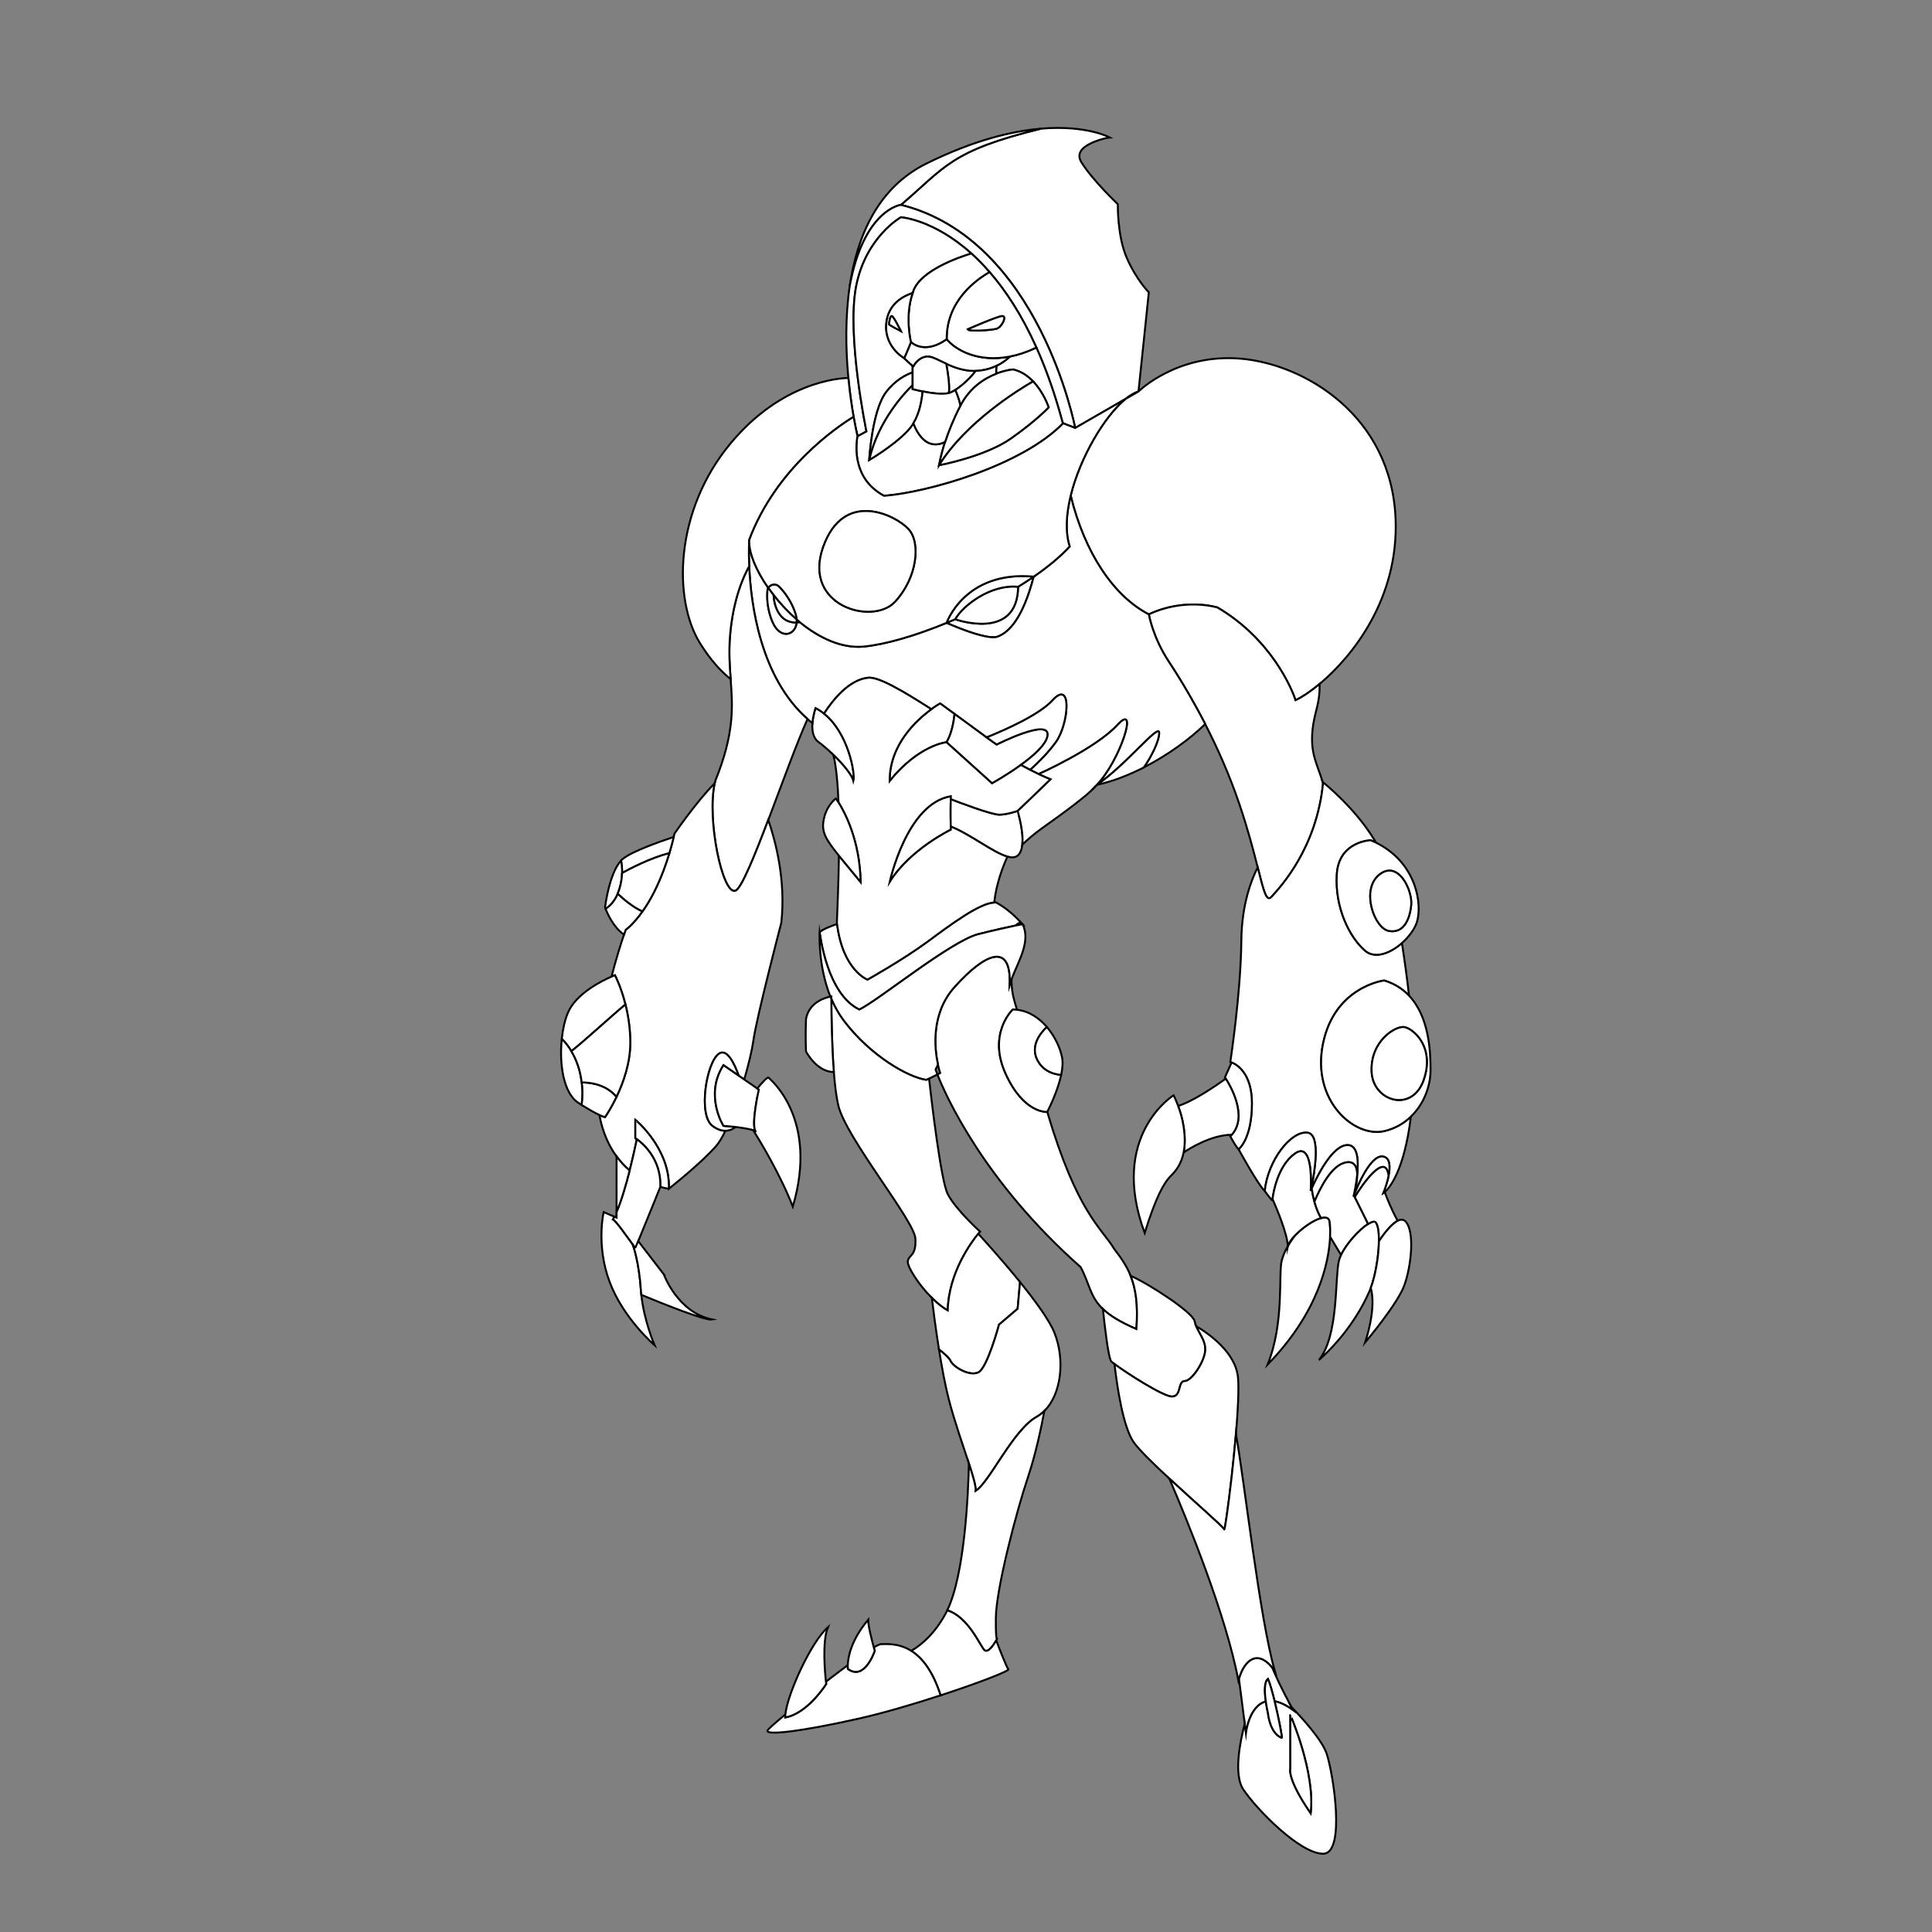 <?xml version="1.0" encoding="utf-8"?>
<!-- Generator: Adobe Illustrator 25.2.0, SVG Export Plug-In . SVG Version: 6.00 Build 0)  -->
<svg version="1.1" baseProfile="tiny" id="Layer_1" xmlns="http://www.w3.org/2000/svg" xmlns:xlink="http://www.w3.org/1999/xlink"
	 x="0px" y="0px" viewBox="0 0 1000 1000" overflow="visible" xml:space="preserve">
<rect x="0" y="0" width="1000" height="1000" fill="#808080" stroke="none"/>
<path fill="#FFFFFF" stroke="#000000" stroke-miterlimit="10" d="M594.63,151.31l-5.35,51.33c-2.11,0.58-4.43,1.95-6.86,3.95
	l-25.93,14.94c0,0-18.53-97.66-90.18-115.49c22.96-19.52,25.5-27.96,72.49-39.45c23.57-1.98,35.51,4.52,35.51,4.52
	S554,74.68,559.7,83.94c5.7,9.27,18.89,21.75,18.89,21.75s-0.36,16.39,4.63,27.8C588.21,144.9,594.63,151.31,594.63,151.31z"/>
<path fill="#FFFFFF" stroke="#000000" stroke-miterlimit="10" d="M538.8,66.59c-46.99,11.49-49.53,19.93-72.49,39.45
	c0,0-19.14,2.31-26.5,42.04c3.78-25.74,14.49-50.97,39.69-63.42C503.95,72.57,523.75,67.85,538.8,66.59z"/>
<path fill="#FFFFFF" stroke="#000000" stroke-miterlimit="10" d="M556.49,221.53c0,0-2.4-1.03-6.21-2.43
	c-0.06-0.02-0.13-0.05-0.2-0.07c-3.11-11.66-6.58-22.04-10.31-31.29c-1.09-2.71-2.2-5.33-3.34-7.85
	c-7.58-16.91-15.98-29.58-24.25-39.08c-3.18-3.65-6.33-6.82-9.41-9.61c0,0,0,0-0.01,0c-19.69-17.68-36.45-18.74-36.45-18.74
	s-18.17,10.18-23.16,35.73c-4.99,25.54,5.34,75.12,5.34,75.12l-4.63,2.5c0,0-0.02-0.07-0.05-0.22c-0.21-0.89-1.03-4.42-1.98-9.85
	c-0.87-4.9-1.84-11.33-2.58-18.75c-0.05-0.44-0.09-0.89-0.14-1.35c-0.05-0.61-0.11-1.22-0.16-1.84c-1.18-13.42-1.5-29.61,0.84-45.61
	c0-0.01,0-0.03,0.01-0.04c0-0.02,0.01-0.05,0.01-0.07c7.36-39.73,26.5-42.04,26.5-42.04C537.96,123.87,556.49,221.53,556.49,221.53z
	"/>
<path fill="#FFFFFF" stroke="#000000" stroke-miterlimit="10" d="M550.28,219.1c-21.3,21.95-70.04,35.8-92.7,37.54
	c-15.83-8.49-14.85-24.71-13.77-31.05c0.03,0.15,0.05,0.22,0.05,0.22l4.63-2.5c0,0-10.33-49.58-5.34-75.12
	c4.99-25.55,23.16-35.73,23.16-35.73s16.76,1.06,36.45,18.74c-6.95,2.14-25.8,8.77-29.85,19.04c-0.19,0.47-0.36,0.95-0.52,1.43
	c-4.78,1.56-11.78,5.29-13.38,13.9c-2.5,13.36,9,19.81,9,19.81s3.09,3.01,4.36,3.99v3.39c-3.32,1.16-8.94,3.94-13.72,10.23
	c-7.31,9.63-8.73,35.11-8.73,35.11s16.93-9.98,22.45-18.35c0.14-0.21,0.27-0.42,0.4-0.63c2.13,5.5,7.1,14.13,16.41,9.64
	c-2.4,7.38-3.08,12.02-3.08,12.02s23.88-4.46,37.24-13.9c13.37-9.45,19.43-16.04,19.43-16.04s-2.45-7.58-8.05-13.42
	c-2.67-2.78-6.05-5.17-10.22-6.16v-0.01c-0.03-0.01-0.06-0.01-0.09-0.02c0,0-3.79,0.26-8.79,2.2c-0.06-1.37,0.02-2.79,0.14-4.06
	c2.98-1.44,5.31-3.25,7-4.84c4.24-0.83,8.81-2.32,13.67-4.64c1.14,2.52,2.25,5.14,3.34,7.85c3.73,9.25,7.2,19.63,10.31,31.29
	C550.15,219.05,550.22,219.08,550.28,219.1z"/>
<path fill="#FFFFFF" stroke="#000000" stroke-miterlimit="10" d="M683.01,354.02c-5.04,4.22-9.47,7.06-12.46,8.42
	c-1.9-5.94-12.59-31.6-40.39-48c0,0-16.88-5.23-35.53,3.56c-18.21-9.37-33.27-31.9-40.46-61.46c4.86-19.93,17.54-41.11,28.25-49.95
	l6.86-3.95c0,0,19.96-19.84,52.99-16.99c33.03,2.85,77.94,29.46,80.08,82.93C724,309.83,700.05,339.77,683.01,354.02z"/>
<path fill="#FFFFFF" stroke="#000000" stroke-miterlimit="10" d="M412.37,320.65c-4.43-3.82-8.49-8.15-11.97-12.63
	c-0.96-1.23-1.88-2.47-2.75-3.71c0.59-1.04,1.68-1.69,2.84-1.78c0.94-0.07,1.91,0.23,2.69,0.99c3.13,3.04,6.69,8.12,8.6,14.07
	C412.13,318.67,412.32,319.7,412.37,320.65z"/>
<path fill="#FFFFFF" stroke="#000000" stroke-miterlimit="10" d="M535.06,298.45c-5.66,21.81-12.9,28.94-18.72,31.08
	c-5.83,2.14-26.42-7.13-26.42-7.13c1.49-0.61,2.99-1.24,4.48-1.89c0,0,32.23,11.57,32.55-16.79
	C529.76,301.99,532.47,300.23,535.06,298.45z"/>
<path fill="#FFFFFF" stroke="#000000" stroke-miterlimit="10" d="M526.95,303.71v0.01c-0.32,28.36-32.55,16.79-32.55,16.79
	C498.43,313.27,513.01,302.26,526.95,303.71z"/>
<path fill="#FFFFFF" stroke="#000000" stroke-miterlimit="10" d="M684.81,405.45c-3.33,33.74-22.1,53.7-26.61,58.69
	c-2.73,3.01-4.07-2.73-7.22-15.18v-0.01c-2.06-8.16-4.9-19.21-9.42-32.57c-5.22-15.45-11.59-29.61-17.75-41.62
	c-2.86-5.56-5.67-10.65-8.3-15.21c-4.11-7.12-7.79-12.91-10.54-17.07c-8.32-12.59-10.34-24.48-10.34-24.48
	c18.65-8.79,35.53-3.56,35.53-3.56c27.8,16.4,38.49,42.06,40.39,48c2.99-1.36,7.42-4.2,12.46-8.42c0.28,10.64-2.71,14.11-3.67,24.1
	c-1.15,12.02,2.42,17.3,5.24,26.54v0.01C684.66,404.93,684.73,405.19,684.81,405.45z"/>
<path fill="#FFFFFF" stroke="#000000" stroke-miterlimit="10" d="M730.27,577.96c-3.42,27.99-11.05,36.87-13.53,39.07
	c-0.18-0.48-0.27-0.75-0.27-0.75c0.62-1.66,1.64-4.63,2.24-7.67c0.91-4.56,0.89-9.26-2.77-9.97c-6.51-1.26-13.58,16.02-15.13,20.07
	l-0.04-0.08c0.56-1.95,1.79-6.67,1.71-10.65v-0.01c0.01-0.01,0.01-0.02,0-0.03c0.01-0.02,0.01-0.03,0-0.05
	c0.72-7.19,0.31-15.07-4.84-15.19c-8.16-0.21-16.5,17.47-18.69,22.46c-0.04-0.25-0.07-0.5-0.11-0.75v-0.01
	c1.38-6.68,5.05-27.32-2.11-28.12c-8.55-0.95-20.44,14.26-22.1,30.18c-3.56-3.33-13.54-21.62-13.54-21.62s6.89-5.23,6.89-23.77
	c0-15.77-8.09-20.19-10.5-21.14c-0.42-0.18-0.67-0.24-0.67-0.24s5.46-35.65,5.7-62.74c0.17-19.04,5.39-31.98,8.47-37.99
	c3.15,12.45,4.49,18.19,7.22,15.18c4.51-4.99,23.28-24.95,26.61-58.69c-0.08-0.26-0.15-0.52-0.23-0.78
	c8.57,7.2,19.89,18.22,27.66,31.49c-0.88-0.44-1.79-0.86-2.73-1.25c0,0-16.5,0.48-17.57,17.59c-1.07,17.11,6.41,32.43,14.61,39.56
	c5.14,4.47,13.08,1.33,19.08-3.94c1.38,8.88,2.66,18.03,3.68,27.23c-3.25-3.42-7.44-6.18-12.84-7.84c0,0-25.6,3.09-31.66,32.67
	c-6.06,29.59,16.27,48.83,31.66,45.27C721.97,584.18,726.6,581.5,730.27,577.96z"/>
<path fill="#FFFFFF" stroke="#000000" stroke-miterlimit="10" d="M647.98,571.07c0,18.54-6.89,23.77-6.89,23.77
	s-1.19-0.84-4.28-6.72c0.26-0.25,0.51-0.51,0.73-0.78h0.01c8.54-9.64-0.9-25.61-3.1-29.03c-0.27-0.43-0.43-0.66-0.43-0.66l3.46-7.72
	C639.89,550.88,647.98,555.3,647.98,571.07z"/>
<path fill="#FFFFFF" stroke="#000000" stroke-miterlimit="10" d="M637.55,587.34h-0.01c-10.76,0.1-21.99,7.22-24.9,9.19
	c0.69-3.5,0.83-7.87-0.01-13.4c-0.61-4.03-1.76-7.8-2.83-10.69c7.96-2.49,19.69-10.56,24.65-14.13
	C636.65,561.73,646.09,577.7,637.55,587.34z"/>
<path fill="#FFFFFF" stroke="#000000" stroke-miterlimit="10" d="M612.64,596.53c-1.23,6.22-4.21,9.7-6.6,12.09
	c-3.75,3.74-7.84,11.23-13.55,29.58c-18.71-50.43,14.97-71.29,14.97-71.29s1.11,2.17,2.34,5.53c1.07,2.89,2.22,6.66,2.83,10.69
	C613.47,588.66,613.33,593.03,612.64,596.53z"/>
<path fill="#FFFFFF" stroke="#000000" stroke-miterlimit="10" d="M678.84,614.4c-0.11-0.88-0.21-1.8-0.3-2.75
	c0-7.24-1-19.59-8.17-14.62c-8.94,6.21-11.32,20.32-11.7,23.58v0.01c-0.04,0.35-0.06,0.58-0.06,0.65c0,0.71-3.98-4.81-3.98-4.81
	c1.66-15.92,13.55-31.13,22.1-30.18C683.89,587.08,680.22,607.72,678.84,614.4z"/>
<path fill="#FFFFFF" stroke="#000000" stroke-miterlimit="10" d="M688.45,640.12c-0.59,13.33-6.01,39.13-32.33,66.16
	c8.73-21.56,5.52-46.87,7.3-53.82c0.69-2.68,1.91-5.27,3.16-7.45c0.01,0.05,0.01,0.1,0.01,0.14c0.02-0.09,0.04-0.19,0.08-0.29
	c1.75-3.03,3.52-5.23,3.87-5.65c0.02-0.02,0.03-0.03,0.05-0.05c3.75-3.83,9.32-7.67,13.19-8.71c2.38-0.65,4.12-0.24,4.42,1.87
	C688.42,633.89,688.61,636.56,688.45,640.12z"/>
<path fill="#FFFFFF" stroke="#000000" stroke-miterlimit="10" d="M683.78,630.45c-3.87,1.04-9.44,4.88-13.19,8.71
	c-0.02,0.02-0.03,0.03-0.05,0.05c-1.98,2.02-3.44,4.05-3.87,5.65c-0.03,0.05-0.06,0.1-0.09,0.15c-0.24-6.27-5.42-18.74-7.91-24.39
	v-0.01c0.38-3.26,2.76-17.37,11.7-23.58c7.17-4.97,8.17,7.38,8.17,14.62c0,2.79-0.15,4.81-0.15,4.81s0-0.01,0.01-0.02v-0.01
	c0.05-0.12,0.24-0.57,0.55-1.27c0.37,2.59,0.85,4.85,1.39,6.81C681.44,625.99,682.77,628.74,683.78,630.45z"/>
<path fill="#FFFFFF" stroke="#000000" stroke-miterlimit="10" d="M702.48,607.89c-0.08-3.85-1.4-6.98-5.73-6.22
	c-7.76,1.36-13.54,13.74-16.41,20.3c-0.54-1.96-1.02-4.22-1.39-6.81c2.19-4.99,10.53-22.67,18.69-22.46
	C702.79,592.82,703.2,600.7,702.48,607.89z"/>
<path fill="#FFFFFF" stroke="#000000" stroke-miterlimit="10" d="M708.14,633.51c-4.44,2.81-11.14,10.01-14.01,16.08l-5.68-9.47
	c0.16-3.56-0.03-6.23-0.25-7.8c-0.3-2.11-2.04-2.52-4.42-1.87c-1.01-1.71-2.34-4.46-3.44-8.48c2.87-6.56,8.65-18.94,16.41-20.3
	c4.33-0.76,5.65,2.37,5.73,6.22c0.01,0.02,0.01,0.03,0,0.05c0.01,0.01,0.01,0.02,0,0.03v0.01c-0.45,4.5-1.33,8.71-1.75,10.57v0.01
	c-0.09,0.39-0.16,0.67-0.19,0.83c-0.01,0.04-0.02,0.07-0.03,0.09c0.05-0.12,0.15-0.38,0.3-0.76l0.43,0.87L708.14,633.51z"/>
<path fill="#FFFFFF" stroke="#000000" stroke-miterlimit="10" d="M713.73,642.43c-0.11,7.54-1.73,17.56-4.22,24.21v0.01
	c-0.21,0.56-0.42,1.09-0.64,1.6c-4.46,10.27-12.83,23.77-26.2,35.71c10.34-12.83,8.2-42.59,10.34-51.32
	c0.24-0.96,0.62-1.99,1.12-3.05c2.87-6.07,9.57-13.27,14.01-16.08c1.85-1.16,3.3-1.57,3.94-0.83
	C713.3,634.1,713.8,637.8,713.73,642.43z"/>
<path fill="#FFFFFF" stroke="#000000" stroke-miterlimit="10" d="M718.71,608.61c-1.49-13-13.95,5.07-17.47,10.98l-0.43-0.87v-0.01
	c1.55-4.05,8.62-21.33,15.13-20.07C719.6,599.35,719.62,604.05,718.71,608.61z"/>
<path fill="#FFFFFF" stroke="#000000" stroke-miterlimit="10" d="M723.44,631.88c-3.39,1.73-7.32,7.03-9.71,10.55
	c0.07-4.63-0.43-8.33-1.65-9.75c-0.64-0.74-2.09-0.33-3.94,0.83l-6.9-13.92c3.52-5.91,15.98-23.98,17.47-10.98
	c-0.6,3.04-1.62,6.01-2.24,7.67c-0.3,0.81-0.5,1.31-0.52,1.36c0.05-0.03,0.33-0.2,0.79-0.61C717.55,619.25,720.12,626,723.44,631.88
	z"/>
<path fill="#FFFFFF" stroke="#000000" stroke-miterlimit="10" d="M726.87,665.29c-3.51,9.65-19.8,28.97-20.31,29.58
	c0.18-0.54,6.04-17.42,2.95-28.22v-0.01c2.49-6.65,4.11-16.67,4.22-24.21c2.39-3.52,6.32-8.82,9.71-10.55
	c1.57-0.79,3.02-0.83,4.14,0.43C732.39,637.67,730.43,655.49,726.87,665.29z"/>
<path fill="#FFFFFF" stroke="#000000" stroke-miterlimit="10" d="M729.31,515.35c-3.25-3.42-7.44-6.18-12.84-7.84
	c0,0-25.6,3.09-31.66,32.67c-6.06,29.59,16.27,48.83,31.66,45.27c5.5-1.27,10.13-3.95,13.8-7.49v-0.01
	c6.63-6.36,10.18-15.52,10.18-24.22C740.45,543.45,739.53,526.12,729.31,515.35z M731.27,567.05c-8.34,6.06-20.91-0.32-21.33-12.61
	c-0.54-15.68,12.41-23.53,16.93-22.81c1.08,0.17,2.55,0.85,4.09,2.01v0.01c4.92,3.7,10.51,12.39,5.89,25.42
	C735.54,562.76,733.57,565.38,731.27,567.05z"/>
<path fill="#FFFFFF" stroke="#000000" stroke-miterlimit="10" d="M736.85,559.07c-1.31,3.69-3.28,6.31-5.58,7.98
	c-8.34,6.06-20.91-0.32-21.33-12.61c-0.54-15.68,12.41-23.53,16.93-22.81c1.08,0.17,2.55,0.85,4.09,2.01v0.01
	C735.88,537.35,741.47,546.04,736.85,559.07z"/>
<path fill="#FFFFFF" stroke="#000000" stroke-miterlimit="10" d="M441.72,404.26c-0.77-3.21-5.46-8.78-10.36-13.54l-0.01-0.01
	c-2.71-2.65-5.49-5.04-7.69-6.65c-2.9-2.11-3.42-6.11-3.15-9.76c0.3-4.13,1.61-7.82,1.61-7.82c1.58,0.8,3.05,1.77,4.41,2.87
	C439.12,379.45,442.79,400.4,441.72,404.26z"/>
<path fill="#FFFFFF" stroke="#000000" stroke-miterlimit="10" d="M592.03,397.22c3.8-5.4,7.95-13.61,7.95-17.91
	c0-5.15-17.02,16.63-32.18,26.9h-0.01c-0.03,0.01-0.06,0.01-0.09,0.02c12.01-12.5,21.83-43.02,10.89-31.2
	c-11.17,12.36-40.98,25.64-40.98,25.64c-1.45-0.69-2.93-1.42-4.44-2.2c3.79-3.43,9.34-8.83,13.34-14.41
	c6.66-9.26,8.56-32.79-1.66-21.62c-6.74,7.37-23.53,14.95-34.16,19.25l-1.23-0.88l-15.38-11.26l-7.45-5.45c0,0-1.85,1.02-4.56,2.99
	c-14.93-9.56-27.34-16.88-32.75-16.29c-9.91,1.08-18.21,11.46-22.79,18.55c-1.36-1.1-2.83-2.07-4.41-2.87c0,0-1.31,3.69-1.61,7.82
	c-0.87-0.67-1.72-1.38-2.54-2.13c-24.33-21.45-29.34-59.03-30.19-79.1v-0.01c-0.35-8.25,0-13.55,0-13.55
	c-0.25,6.52,3.56,15.74,9.87,24.8c-0.24,0.43-0.4,0.93-0.44,1.49c-0.29,4.02-0.02,9.88,2.63,16.07c4,9.32,11.81,7.09,12.5,0.34
	c0.58,0,1.16-0.05,1.73-0.12c10.03,8.18,21.78,13.67,33.12,12.55c11.28-1.12,26.77-5.67,42.73-12.24c0,0,20.59,9.27,26.42,7.13
	c5.82-2.14,13.06-9.27,18.72-31.08c7.42-5.1,13.83-10.39,18.58-15.61c-2.34-7.48-1.8-16.75,0.53-26.3
	c7.19,29.56,22.25,52.09,40.46,61.46c0,0,2.02,11.89,10.34,24.48c2.75,4.16,6.43,9.95,10.54,17.07c2.63,4.56,5.44,9.65,8.3,15.21
	C615.85,382.55,604.39,390.9,592.03,397.22z"/>
<path fill="#FFFFFF" stroke="#000000" stroke-miterlimit="10" d="M599.98,379.31c0,4.3-4.15,12.51-7.95,17.91
	c-7.93,4.06-16.23,7.29-24.23,8.99C582.96,395.94,599.98,374.16,599.98,379.31z"/>
<path fill="#FFFFFF" stroke="#000000" stroke-miterlimit="10" d="M526.95,303.72v-0.01c-13.94-1.45-28.52,9.56-32.55,16.8
	c-1.49,0.65-2.99,1.28-4.48,1.89c0,0,9.45-27.23,45.14-23.95C532.47,300.23,529.76,301.99,526.95,303.72z"/>
<path fill="#FFFFFF" stroke="#000000" stroke-miterlimit="10" d="M412.34,322.21c-0.69,6.75-8.5,8.98-12.5-0.34
	c-2.65-6.19-2.92-12.05-2.63-16.07c0.04-0.56,0.2-1.06,0.44-1.49c0.87,1.24,1.79,2.48,2.75,3.71c0.26,3.78,1.3,8.25,4.35,11.35
	C406.93,321.59,409.68,322.27,412.34,322.21z"/>
<path fill="#FFFFFF" stroke="#000000" stroke-miterlimit="10" d="M412.34,322.21c-2.66,0.06-5.41-0.62-7.59-2.84
	c-3.05-3.1-4.09-7.57-4.35-11.35c3.48,4.48,7.54,8.81,11.97,12.63C412.4,321.19,412.39,321.71,412.34,322.21z"/>
<path fill="#FFFFFF" stroke="#000000" stroke-miterlimit="10" d="M494.08,369.55c-0.15,1.49-0.38,3.14-0.7,4.85
	c-0.66,3.37-1.72,6.94-3.46,9.78c0,0-14.22,1.31-29.43,20.08c-0.18-18.87,14.04-31.7,21.58-37.17c2.71-1.97,4.56-2.99,4.56-2.99
	L494.08,369.55z"/>
<path fill="#FFFFFF" stroke="#000000" stroke-miterlimit="10" d="M542.23,380.81c-0.67,4.53-7.17,10.3-13.82,15.12
	c-7.37,5.35-14.93,9.52-14.93,9.52l-23.56-21.27c1.74-2.84,2.8-6.41,3.46-9.78c0.32-1.71,0.55-3.36,0.7-4.85l15.38,11.26l1.23,0.88
	l5.17,3.68C515.86,385.37,543.66,371.23,542.23,380.81z"/>
<path fill="#FFFFFF" stroke="#000000" stroke-miterlimit="10" d="M492.11,427.79c0.03,1.05,0.05,1.66,0.05,1.66
	s-21.22,10.22-31.67,27.09c0,0,8.69-40.64,31.67-44.44c-0.02,0.51-0.03,1.02-0.04,1.53C491.96,419.54,492.05,425.11,492.11,427.79z"
	/>
<path fill="#FFFFFF" stroke="#000000" stroke-miterlimit="10" d="M529.15,437.18c-0.27,2.42-1,4.49-2.46,5.7
	c-1.27,1.05-3.07,1.11-5.25,0.5c-7.31-1.99-18.91-11.39-29.33-15.59c-0.06-2.68-0.15-8.25,0.01-14.16
	c4.08,1.58,21.42,8.2,25.34,8.04c4.46-0.18,9.23-1.96,9.23-1.96S529.96,429.99,529.15,437.18z"/>
<path fill="#FFFFFF" stroke="#000000" stroke-miterlimit="10" d="M567.56,406.37c0.07-0.04,0.15-0.09,0.22-0.15
	c-4.12,5.17-20.57,16.88-28.22,22.31c-4.5,3.2-8.16,6.49-10.41,8.65c0.81-7.19-2.46-17.47-2.46-17.47s11.05-10.48,17-16.33
	c-1.96-0.8-3.99-1.71-6.08-2.71c0,0,29.81-13.28,40.98-25.64c10.94-11.82,1.12,18.7-10.89,31.2
	C567.65,406.28,567.6,406.33,567.56,406.37z"/>
<path fill="#FFFFFF" stroke="#000000" stroke-miterlimit="10" d="M546.51,384.06c-4,5.58-9.55,10.98-13.34,14.41
	c-1.56-0.8-3.15-1.65-4.76-2.54c6.65-4.82,13.15-10.59,13.82-15.12c1.43-9.58-26.37,4.56-26.37,4.56l-5.17-3.68
	c10.63-4.3,27.42-11.88,34.16-19.25C555.07,351.27,553.17,374.8,546.51,384.06z"/>
<path fill="#FFFFFF" stroke="#000000" stroke-miterlimit="10" d="M528.7,477.7c-0.71-0.39-1.75,0.13-3.05,1.37
	c-3.8,0.79-10.45,2.24-19.24,4.44c-14.25,3.56-52.75,35.11-61.66,39.03c-16.57-8.02-20.14-37.78-20.5-39.92
	c0.9-1.35,5.65-3.2,9.02-4.38c3.03,24.08,15.76,28.79,15.76,28.79s18.71-10.51,31.01-19.6c12.29-9.09,26.91-19.96,34.57-20.32
	c0.01-0.13,0.03-0.27,0.05-0.4C520.98,469.64,526.89,475.73,528.7,477.7z"/>
<path fill="#FFFFFF" stroke="#000000" stroke-miterlimit="10" d="M588.21,687.92c-8.59-3.69-13.86-7.03-17.34-10.37
	c-6.77-6.46-6.82-12.88-11.53-21.7c-50.17-44.44-69.85-88.84-74.14-99.72c0.85-0.44,1.43-0.74,1.43-0.74s-0.56-1.63-1.15-4.36
	c-1.77-8.2-3.79-26.35,8.52-40.08c7.99-8.92,15.2-14.62,20.39-15.62c5.44-1.03,8.67,3.12,8.24,14.2c0.26-0.87,0.57-1.75,0.91-2.65
	c0.11,5.83,0.59,8.38,2.83,15.78c-0.7-0.08-1.41-0.12-2.14-0.12c0,0-13.18,12.3-3.74,33.15c9.45,20.85,21.56,19.83,21.56,19.83
	c15.56,52.46,27.89,59.73,34.76,71.06c3.43,4.45,6.35,8.62,8.41,13.78C587.88,667,589.12,675.29,588.21,687.92z"/>
<path fill="#FFFFFF" stroke="#000000" stroke-miterlimit="10" d="M492.12,413.63c0.01-0.51,0.02-1.02,0.04-1.53
	c-22.98,3.8-31.67,44.44-31.67,44.44c10.45-16.87,31.67-27.09,31.67-27.09s-0.02-0.61-0.05-1.66c10.42,4.2,22.02,13.6,29.33,15.59
	c-1.94,4.24-5.68,13.43-6.78,23.33c-0.02,0.13-0.04,0.27-0.05,0.4c-7.66,0.36-22.28,11.23-34.57,20.32
	c-12.3,9.09-31.01,19.6-31.01,19.6s-12.73-4.71-15.76-28.79c-0.04-0.26-0.07-0.52-0.1-0.79c0.21-5.97,0.84-19.52,1.06-34.53
	c2.87,3.54,6.56,7.92,11.23,13.62c-0.42-21.51-8.23-36.09-11.45-41.21c-0.39-9.85-1.19-18.68-2.65-24.61
	c4.9,4.76,9.59,10.33,10.36,13.54c1.07-3.86-2.6-24.81-15.19-34.91c4.58-7.09,12.88-17.47,22.79-18.55
	c5.41-0.59,17.82,6.73,32.75,16.29c-7.54,5.47-21.76,18.3-21.58,37.17c15.21-18.77,29.43-20.08,29.43-20.08l23.56,21.27
	c0,0,7.56-4.17,14.93-9.52c1.61,0.89,3.2,1.74,4.76,2.54c1.51,0.78,2.99,1.51,4.44,2.2c2.09,1,4.12,1.91,6.08,2.71
	c-5.95,5.85-17,16.33-17,16.33s-4.77,1.78-9.23,1.96C513.54,421.83,496.2,415.21,492.12,413.63z"/>
<path fill="#FFFFFF" stroke="#000000" stroke-miterlimit="10" d="M445.46,456.54c-4.67-5.7-8.36-10.08-11.23-13.62
	c-6.85-8.5-8.9-12.21-8.02-17.87c1.25-8.02,6.42-11.76,6.42-11.76s0.53,0.69,1.38,2.04C437.23,420.45,445.04,435.03,445.46,456.54z"
	/>
<path fill="#FFFFFF" stroke="#000000" stroke-miterlimit="10" d="M523.54,506.88c-0.34,0.9-0.65,1.78-0.91,2.65
	c0.43-11.08-2.8-15.23-8.24-14.2c-5.19,1-12.4,6.7-20.39,15.62c-12.31,13.73-10.29,31.88-8.52,40.08c-0.79,1.65-1.23,2.58-1.23,2.58
	s0.3,0.88,0.95,2.52c-1.22,0.63-2.99,1.53-4.32,2.18c-0.56,0.27-1.05,0.5-1.38,0.64c-9.03-1.18-28.75-12.11-42.77-30.65
	c-2.66-3.52-4.77-7.35-6.43-11.25v-1.28c-0.05,0.01-0.22,0.03-0.49,0.08c-6.52-16.26-5.56-33.23-5.56-33.23
	c0.36,2.14,3.93,31.9,20.5,39.92c8.91-3.92,47.41-35.47,61.66-39.03c8.79-2.2,15.44-3.65,19.24-4.44c2.37-0.49,3.63-0.73,3.63-0.73
	C533.72,487.16,527.02,497.71,523.54,506.88z"/>
<path fill="#FFFFFF" stroke="#000000" stroke-miterlimit="10" d="M623.86,698.71c-0.18,5.79-6.95,16.13-10.65,16.13
	s-1.47,8.02-6.64,8.02c-4.54,0-23.77-12.37-29.72-16.83c-0.83-0.62-1.4-1.09-1.64-1.35c-1.57-1.71-3.59-19.85-4.34-27.13
	c3.48,3.34,8.75,6.68,17.34,10.37c0.91-12.63-0.33-20.92-2.99-27.56c8.79,3.76,32.14,18.77,33.11,23.47
	c0.19,0.89,0.48,1.75,0.83,2.59C620.86,690.41,624.01,693.92,623.86,698.71z"/>
<path fill="#FFFFFF" stroke="#000000" stroke-miterlimit="10" d="M639.72,742.27c-0.64,7.47-1.44,15.3-2.26,22.47
	c-1.76,15.44-3.56,27.79-3.8,26.91c-0.33-1.22-15.26-14.15-28.4-26.32c-8-7.41-15.32-14.54-18.29-18.59
	c-5.64-7.7-8.79-29.24-10.12-40.71c5.95,4.46,25.18,16.83,29.72,16.83c5.17,0,2.94-8.02,6.64-8.02s10.47-10.34,10.65-16.13
	c0.15-4.79-3-8.3-4.7-12.29c7.11,4.25,20.46,13.87,21.63,26.63C641.33,718.98,640.75,730.16,639.72,742.27z"/>
<path fill="#FFFFFF" stroke="#000000" stroke-miterlimit="10" d="M669.36,885.21c-3.75-2.74-6.93-4.16-9.63-4.63
	c-1.18-4.85-2.43-9.33-3.44-11.59c-2.05,1.65-1.74,7.26-1.1,11.72c-8.72,2.29-10.3,16.38-10.3,16.38l-0.62-4.84l-2.99-23.37
	c2.84-9.8,9.62-15.09,17.18-5.84c1.78,4.29,4.86,11.03,10,20.52v0.01C668.75,884.11,669.05,884.65,669.36,885.21z"/>
<path fill="#FFFFFF" stroke="#000000" stroke-miterlimit="10" d="M659.86,864.9c-0.47-0.68-0.93-1.3-1.4-1.86
	c-7.56-9.25-14.34-3.96-17.18,5.84c-0.1,0.33-0.19,0.67-0.28,1.01c-6.42-34.14-26.71-83.57-35.74-104.56
	c13.14,12.17,28.07,25.1,28.4,26.32c0.24,0.88,2.04-11.47,3.8-26.91c0.82-7.17,1.62-15,2.26-22.47
	C643.97,765.36,651.99,837.91,659.86,864.9z"/>
<path fill="#FFFFFF" stroke="#000000" stroke-miterlimit="10" d="M686.71,907.79c-2.43-7.29-12.81-18.63-18.25-24.22
	c0.29,0.54,0.59,1.08,0.9,1.64c-3.75-2.74-6.93-4.16-9.63-4.63c2.18,8.9,4.09,19.03,3.69,18.89c-6.23-2.32-7.13-12.83-7.13-12.83
	s-0.64-2.65-1.1-5.93c-8.72,2.29-10.3,16.38-10.3,16.38l-0.62-4.84c-2.22,8.42-5.95,26.03-0.81,33.83
	c6.89,10.46,29.47,33.41,41.35,33.41C696.69,959.49,690.04,917.77,686.71,907.79z M678.39,938.5
	c-12.29-17.82-10.51-22.99-10.51-22.99v-27.8C667.88,887.71,680.89,917.51,678.39,938.5z"/>
<path fill="#FFFFFF" stroke="#000000" stroke-miterlimit="10" d="M507.3,637.49c0,0-0.35,0.38-0.95,1.11
	c-3.46,4.22-15.34,20.08-15.8,39.7c-2.76-1.55-5.59-3.88-8.23-6.52c-7.08-7.06-12.83-16.37-12.44-18.96
	c0.53-3.57,4.45-2.5,3.92-11.77c-0.54-9.26-36-52.21-39.92-68.97c-1.02-4.37-1.76-10.52-2.29-17.22
	c-1.07-13.86-1.26-30.07-1.29-37.81c1.66,3.9,3.77,7.73,6.43,11.25c14.02,18.54,33.74,29.47,42.77,30.65
	c0.33-0.14,0.82-0.37,1.38-0.64c1.26,11.23,6.13,52.83,9.67,59.75C494.65,626.08,507.3,637.49,507.3,637.49z"/>
<path fill="#FFFFFF" stroke="#000000" stroke-miterlimit="10" d="M527.97,663.59l-1.24,13.82l-9.62,8.2c0,0-6.06,22.63-10.75,24.77
	c-4.7,2.14-12.96-2.85-14.38-5.97c-0.76-1.66-3.53-4.04-5.96-5.92c-1.81-11.3-3.13-21.88-3.7-26.71c2.64,2.64,5.47,4.97,8.23,6.52
	c0.46-19.62,12.34-35.48,15.8-39.7C509.77,642.33,519.12,652.65,527.97,663.59z"/>
<path fill="#FFFFFF" stroke="#000000" stroke-miterlimit="10" d="M540.56,730.29c-1.21,1.21-2.55,2.25-4.03,3.08
	c-12.3,6.95-24.41,34.04-31.54,38.32c0.22-2.24-1.28-7.42-3.48-14.16c0,0,0,0,0-0.01c-3.04-9.34-7.42-21.65-10.42-33.24
	c-1.9-7.36-3.64-16.8-5.07-25.79c2.43,1.88,5.2,4.26,5.96,5.92c1.42,3.12,9.68,8.11,14.38,5.97c4.69-2.14,10.75-24.77,10.75-24.77
	l9.62-8.2l1.24-13.82c7.83,9.66,15.25,19.82,17.83,26.3C551.29,703.69,549.46,721.49,540.56,730.29z"/>
<path fill="#FFFFFF" stroke="#000000" stroke-miterlimit="10" d="M486.83,877.52c-4.14-12.96-9.76-19.62-15.15-23.03
	c5.66-3.36,12.44-9.28,17.98-19.71c0.23-0.43,0.46-0.88,0.67-1.34c11.02,3.51,16.98,18.44,19.22,20.58c1.8,1.72,4.7-2.65,6.07-5.01
	c1.77,4.67,5.37,13.93,6.3,14.99C522.65,864.84,506.52,871.1,486.83,877.52z"/>
<path fill="#FFFFFF" stroke="#000000" stroke-miterlimit="10" d="M515.45,837.45c-0.08,9.01,0.29,10.81,0.58,10.85
	c-0.12,0.2-0.25,0.44-0.41,0.71c-1.37,2.36-4.27,6.73-6.07,5.01c-2.24-2.14-8.2-17.07-19.22-20.58
	c9.04-18.8,10.83-60.24,11.18-75.91c2.2,6.74,3.7,11.92,3.48,14.16c7.13-4.28,19.24-31.37,31.54-38.32
	c1.48-0.83,2.82-1.87,4.03-3.08c-1.5,8.09-4.43,22.25-8.48,34.27C526.02,782.56,515.57,822.66,515.45,837.45z"/>
<path fill="#FFFFFF" stroke="#000000" stroke-miterlimit="10" d="M486.83,877.52c-13.81,4.51-29.37,9.1-42.08,11.97
	c-30.83,6.95-49.19,8.91-47.41,6.06c0.45-0.71,4-3.86,9.16-8.18c-0.05,0.58-0.08,1.11-0.07,1.58c11.77-2.13,21.21-17.36,21.21-17.36
	s-0.05-0.41-0.13-1.13c3.87-3.01,7.72-5.94,11.3-8.57c-0.04,1.25,0.06,1.94,0.06,1.94c8.73,6.41,13.9-9.42,13.9-9.42
	s-0.19-0.67-0.49-1.74c1.85-1.08,3.19-1.68,3.88-1.68c2.89,0,9.04-0.59,15.52,3.5C477.07,857.9,482.69,864.56,486.83,877.52z"/>
<path fill="#FFFFFF" stroke="#000000" stroke-miterlimit="10" d="M452.77,854.41c0,0-5.17,15.83-13.9,9.42c0,0-0.1-0.69-0.06-1.94
	c0.11-3.78,1.47-12.71,10.57-23.55c-0.13,2.87,1.94,10.8,2.9,14.33C452.58,853.74,452.77,854.41,452.77,854.41z"/>
<path fill="#FFFFFF" stroke="#000000" stroke-miterlimit="10" d="M427.51,870.46c0.08,0.72,0.13,1.13,0.13,1.13
	s-9.44,15.23-21.21,17.36c-0.01-0.47,0.02-1,0.07-1.58c1.09-10.66,13.4-37.67,22.03-45.11
	C425.47,849.62,427.02,866.03,427.51,870.46z"/>
<path fill="#FFFFFF" stroke="#000000" stroke-miterlimit="10" d="M678.39,938.5c-12.29-17.82-10.51-22.99-10.51-22.99v-27.8
	C667.88,887.71,680.89,917.51,678.39,938.5z"/>
<path fill="#FFFFFF" stroke="#000000" stroke-miterlimit="10" d="M663.42,899.47c-6.23-2.32-7.13-12.83-7.13-12.83
	s-0.64-2.65-1.1-5.93c-0.64-4.46-0.95-10.07,1.1-11.72c1.01,2.26,2.26,6.74,3.44,11.59C661.91,889.48,663.82,899.61,663.42,899.47z"
	/>
<path fill="#FFFFFF" stroke="#000000" stroke-miterlimit="10" d="M549.26,556.36c-1.96,9.22-7.21,19.16-7.21,19.16
	s-12.11,1.02-21.56-19.83c-9.44-20.85,3.74-33.15,3.74-33.15c0.73,0,1.44,0.04,2.14,0.12c6.27,0.68,11.53,4.29,15.48,8.91
	c-3.32,3.13-9.59,10.64-3.89,18.77C540.83,554.44,545.1,556,549.26,556.36z"/>
<path fill="#FFFFFF" stroke="#000000" stroke-miterlimit="10" d="M549.26,556.36c-4.16-0.36-8.43-1.92-11.3-6.02
	c-5.7-8.13,0.57-15.64,3.89-18.77c4.19,4.88,6.92,10.88,7.87,15.74C550.23,549.92,549.95,553.09,549.26,556.36z"/>
<path fill="#FFFFFF" stroke="#000000" stroke-miterlimit="10" d="M431.59,554.86c-8.87,0.04-14.38-10.58-14.38-10.58
	s-0.44-6.77,0-17.02c1.72-8.79,10.41-10.99,12.6-11.41c0.16,0.4,0.33,0.8,0.49,1.2C430.33,524.79,430.52,541,431.59,554.86z"/>
<path fill="#FFFFFF" stroke="#000000" stroke-miterlimit="10" d="M417.97,372.17c-5.53,12.29-13.22,33.58-20.31,52.24
	c-7.29,19.18-13.96,35.59-17.01,36.64c-6.74,2.33-14.85-36.98-10.74-55.59c0.09-0.41,0.19-0.81,0.29-1.2
	c10.05-24.81,9.04-38.44,7.98-52.76c-0.48-6.66-0.98-13.48-0.38-21.65c1.48-19.99,7.42-32.3,9.98-36.78
	C388.63,313.14,393.64,350.72,417.97,372.17z"/>
<path fill="#FFFFFF" stroke="#000000" stroke-miterlimit="10" d="M404.41,477.57c0,0-12.83,49.07-14.49,61.19
	c-0.62,4.51-2.36,11.96-4.71,19.99l-2.87-1.98c-2.15-6.02-6.02-14.33-10.24-11.36c-6.42,4.51-10.88,31.67-3.3,37.34
	c2.56,1.91,4.82,2.54,6.69,2.52c-1.63,3.35-3.26,6.1-4.82,7.9c-7.84,9.03-24.47,22.1-24.47,22.1c0.71-20.91-17.35-35.64-17.35-35.64
	v9.5c0,0,0.29,0.18,0.79,0.53c-0.63,3.04-1.98,9.29-3.74,16.2c-2.34-1.98-4.65-4.39-6.77-7.3c-3.89-5.31-7.16-12.29-8.9-21.46
	c2.21,1.03,2.94,1.1,2.94,1.1s2.89-4.11,5.96-10.55c3.45-7.23,7.1-17.38,7.1-27.94c0-7.47-1.11-14.23-2.51-19.78
	c-2.33-9.29-5.45-15.15-5.45-15.15s-0.65,0.24-1.75,0.72c2.6-10.09,5.17-17.96,6.47-21.76c0.55-1.61,0.87-2.49,0.87-2.49
	s3.84-2.66,8.7-9.53c1.99-2.79,4.14-6.28,6.27-10.57c3.5-7.06,5.99-14.09,7.62-19.52c1.13-3.72,1.86-6.7,2.25-8.41
	c0.24-1.05,0.35-1.63,0.35-1.63s11.2-16.43,20.86-26.13c-4.11,18.61,4,57.92,10.74,55.59c3.05-1.05,9.72-17.46,17.01-36.64
	C401.42,435.3,406.82,455.65,404.41,477.57z"/>
<path fill="#FFFFFF" stroke="#000000" stroke-miterlimit="10" d="M346.2,615.27c0,0-1.72-0.17-4.42-0.93
	c0.49-14.57-9.26-22.62-12.14-24.68c-0.5-0.35-0.79-0.53-0.79-0.53v-9.5C328.85,579.63,346.91,594.36,346.2,615.27z"/>
<path fill="#FFFFFF" stroke="#000000" stroke-miterlimit="10" d="M332.56,471.72c-4.86,6.87-8.7,9.53-8.7,9.53s-0.32,0.88-0.87,2.49
	c-5.48-3.66-8.65-11.04-9.55-13.39c2.11-1.33,4.52-3.68,6.27-7.8C322.19,464.89,327.48,469.53,332.56,471.72z"/>
<path fill="#FFFFFF" stroke="#000000" stroke-miterlimit="10" d="M348.7,433.22c-0.39,1.71-1.12,4.69-2.25,8.41
	c-9.59,2.3-20.95,8.32-24.47,10.26c0.07-2.45-0.17-4.62-0.53-6.44c0.35-0.38,0.72-0.73,1.1-1.03
	C327.47,440.58,341.03,435.76,348.7,433.22z"/>
<path fill="#FFFFFF" stroke="#000000" stroke-miterlimit="10" d="M321.98,451.89c-0.06,2.45-0.44,5.18-1.33,8.09
	c-0.28,0.93-0.6,1.78-0.94,2.57c-1.75,4.12-4.16,6.47-6.27,7.8c-0.18-0.47-0.27-0.74-0.27-0.74s2.12-17.53,8.28-24.16
	C321.81,447.27,322.05,449.44,321.98,451.89z"/>
<path fill="#FFFFFF" stroke="#000000" stroke-miterlimit="10" d="M346.45,441.63c-1.63,5.43-4.12,12.46-7.62,19.52
	c-2.13,4.29-4.28,7.78-6.27,10.57c-5.08-2.19-10.37-6.83-12.85-9.17c0.34-0.79,0.66-1.64,0.94-2.57c0.89-2.91,1.27-5.64,1.33-8.09
	C325.5,449.95,336.86,443.93,346.45,441.63z"/>
<path fill="#FFFFFF" stroke="#000000" stroke-miterlimit="10" d="M319.13,567.65c-3.07,6.44-5.96,10.55-5.96,10.55
	s-0.73-0.07-2.94-1.1c-1.86-0.87-4.77-2.42-9.17-5.19c0.46-4.3,0.42-8.18,0.02-11.65c2.01,0,4.73,0.17,7.65,0.98
	C312.22,562.2,315.99,564.07,319.13,567.65z"/>
<path fill="#FFFFFF" stroke="#000000" stroke-miterlimit="10" d="M323.72,519.93c-2.91,2.37-7.66,6.58-12.55,10.9
	c-6.01,5.32-12.22,10.81-15.44,13.26c-1.7-2.84-3.51-4.95-4.95-6.38c0.54-5.15,1.64-9.9,3.14-13.45
	c4.26-10.08,17.76-16.67,22.6-18.76c1.1-0.48,1.75-0.72,1.75-0.72S321.39,510.64,323.72,519.93z"/>
<path fill="#FFFFFF" stroke="#000000" stroke-miterlimit="10" d="M301.06,571.91c-0.54-0.34-1.1-0.69-1.68-1.07
	c-7.85-5.08-9.94-20.32-8.6-33.13c1.44,1.43,3.25,3.54,4.95,6.38c2.37,3.92,4.56,9.25,5.35,16.17
	C301.48,563.73,301.52,567.61,301.06,571.91z"/>
<path fill="#FFFFFF" stroke="#000000" stroke-miterlimit="10" d="M326.23,539.71c0,10.56-3.65,20.71-7.1,27.94
	c-3.14-3.58-6.91-5.45-10.4-6.41c-2.92-0.81-5.64-0.98-7.65-0.98c-0.79-6.92-2.98-12.25-5.35-16.17c3.22-2.45,9.43-7.94,15.44-13.26
	c4.89-4.32,9.64-8.53,12.55-10.9C325.12,525.48,326.23,532.24,326.23,539.71z"/>
<path fill="#FFFFFF" stroke="#000000" stroke-miterlimit="10" d="M376.59,582.91c1.1,0.1,2.55,0.24,4.14,0.42
	c-0.9,0.74-2.72,1.92-5.24,1.94c-1.87,0.02-4.13-0.61-6.69-2.52c-7.58-5.67-3.12-32.83,3.3-37.34c4.22-2.97,8.09,5.34,10.24,11.36
	l-7.87-5.42c-9.99,15.45,0,31.4,0,31.4S375.29,582.8,376.59,582.91z"/>
<path fill="#FFFFFF" stroke="#000000" stroke-miterlimit="10" d="M390.87,585.27c-0.31-0.1-0.64-0.21-0.99-0.3
	c-2.64-0.75-6.15-1.28-9.15-1.64c-1.59-0.18-3.04-0.32-4.14-0.42c-1.3-0.11-2.12-0.16-2.12-0.16s-9.99-15.95,0-31.4l7.87,5.42
	l2.87,1.98l6.76,4.66l0.8,0.55C392.77,563.96,388.97,580.69,390.87,585.27z"/>
<path fill="#FFFFFF" stroke="#000000" stroke-miterlimit="10" d="M410.35,624.54c-6.16-15.98-16.69-33.5-20.47-39.57
	c0.35,0.09,0.68,0.2,0.99,0.3c-1.9-4.58,1.9-21.31,1.9-21.31l-0.8-0.55c2.1-2.69,5.32-6.12,5.79-5.64
	C398.47,558.48,423.9,578.91,410.35,624.54z"/>
<path fill="#FFFFFF" stroke="#000000" stroke-miterlimit="10" d="M341.78,614.34c0,0-8.03,19.84-11.43,28.07
	c-0.88,2.12-1.45,3.47-1.5,3.51c-0.05,0.05-0.52-0.55-1.25-1.54c-0.01-0.01-0.01-0.02-0.01-0.02c-2.69-3.67-8.89-12.61-10.38-13.17
	c0.26-0.44,0.52-0.92,0.78-1.44l1.14,0.48v-2.93c2.48-5.75,4.86-13.98,6.77-21.44c1.76-6.91,3.11-13.16,3.74-16.2
	C332.52,591.72,342.27,599.77,341.78,614.34z"/>
<path fill="#FFFFFF" stroke="#000000" stroke-miterlimit="10" d="M325.9,605.86c-1.91,7.46-4.29,15.69-6.77,21.44v-28.74
	C321.25,601.47,323.56,603.88,325.9,605.86z"/>
<path fill="#FFFFFF" stroke="#000000" stroke-miterlimit="10" d="M338.82,696.29c-0.49-0.42-16.26-14.07-23.28-32.78
	c-7.13-19.01-3.09-36.12-3.09-36.12l5.54,2.35v0.01c-0.26,0.52-0.52,1-0.78,1.44c1.49,0.56,7.69,9.5,10.38,13.17
	c0,0,0,0.01,0.01,0.02c0.19,0.51,3.18,8.9,4.11,23.17c0.06,0.89,0.13,1.77,0.23,2.65C333.37,683.69,338.65,695.89,338.82,696.29z"/>
<path fill="#FFFFFF" stroke="#000000" stroke-miterlimit="10" d="M368.77,682.99c-3.66,0.7-25.48-8.07-36.83-12.79
	c-0.1-0.88-0.17-1.76-0.23-2.65c-0.93-14.27-3.92-22.66-4.11-23.17c0.73,0.99,1.2,1.59,1.25,1.54c0.05-0.04,0.62-1.39,1.5-3.51
	l13.23,17.18C343.58,659.59,350.71,679.43,368.77,682.99z"/>
<path fill="#FFFFFF" stroke="#000000" stroke-miterlimit="10" d="M712.24,436.16c-0.88-0.44-1.79-0.86-2.73-1.25
	c0,0-16.5,0.48-17.57,17.59c-1.07,17.11,6.41,32.43,14.61,39.56c5.14,4.47,13.08,1.33,19.08-3.94c3.57-3.14,6.46-7.04,7.65-10.55
	C736.36,468.55,733.41,446.62,712.24,436.16z M730.42,468.47c-0.52,5.4-2.3,10.47-5.93,12.55c-1.52,0.87-3.37,1.21-5.58,0.83
	c-7.49-1.31-14.73-21.27-4.99-29.11c1.69-1.36,3.32-2.01,4.84-2.1C726.02,450.18,731.03,462.15,730.42,468.47z"/>
<path fill="#FFFFFF" stroke="#000000" stroke-miterlimit="10" d="M730.42,468.47c-0.52,5.4-2.3,10.47-5.93,12.55
	c-1.52,0.87-3.37,1.21-5.58,0.83c-7.49-1.31-14.73-21.27-4.99-29.11c1.69-1.36,3.32-2.01,4.84-2.1
	C726.02,450.18,731.03,462.15,730.42,468.47z"/>
<path fill="#FFFFFF" stroke="#000000" stroke-miterlimit="10" d="M441.83,215.74c-8.71,5.34-40.2,26.7-54.05,63.77
	c0,0-0.35,5.3,0,13.55v0.01c-2.56,4.48-8.5,16.79-9.98,36.78c-0.6,8.17-0.1,14.99,0.38,21.65c-4.71-3.75-10.21-9.49-15.83-18.53
	c-14.02-22.57-13.3-68.43,15.69-103.36c26.54-31.99,56.25-33.88,61.07-33.97c0.05,0.46,0.09,0.91,0.14,1.35
	C439.99,204.41,440.96,210.84,441.83,215.74z"/>
<path fill="#FFFFFF" stroke="#000000" stroke-miterlimit="10" d="M504.98,191.97c-1.93,2.87-6.55,7.36-10.5,9.87
	c-0.88,0.55-1.72,1.01-2.5,1.33c-0.26,0.11-0.53,0.2-0.84,0.27c0.5-4.41-0.64-11.31-1.4-15.19
	C493.91,190.18,499.02,192.12,504.98,191.97z"/>
<path fill="#FFFFFF" stroke="#000000" stroke-miterlimit="10" d="M522.76,184.53c-1.69,1.59-4.02,3.4-7,4.84
	c-2.31,1.11-5.01,2-8.1,2.4c-0.91,0.11-1.81,0.18-2.68,0.2c-5.96,0.15-11.07-1.79-15.24-3.72c-3.59-1.65-6.49-3.3-8.63-3.61
	c-4.99-0.72-8.2,4.45-8.2,4.99c0,0.11-0.21-0.01-0.54-0.26c-1.27-0.98-4.36-3.99-4.36-3.99s1.97-4.4,3.52-8.36
	c0.61,0.58,7.28,6.5,18.49-1.47C494.65,181.14,506.26,187.76,522.76,184.53z"/>
<path fill="#FFFFFF" stroke="#000000" stroke-miterlimit="10" d="M534.72,197.42c-7.29,4.21-34.78,21.06-48.62,43.36
	c0,0,0.68-4.64,3.08-12.02c1.68-5.15,4.2-11.64,7.92-18.82c0.02-0.03,0.03-0.06,0.05-0.09c4.92-9.44,12.54-14.11,18.47-16.42
	c5-1.94,8.79-2.2,8.79-2.2c0.03,0.01,0.06,0.01,0.09,0.02v0.01C528.67,192.25,532.05,194.64,534.72,197.42z"/>
<path fill="#FFFFFF" stroke="#000000" stroke-miterlimit="10" d="M542.77,210.84c0,0-6.06,6.59-19.43,16.04
	c-13.36,9.44-37.24,13.9-37.24,13.9c13.84-22.3,41.33-39.15,48.62-43.36C540.32,203.26,542.77,210.84,542.77,210.84z"/>
<path fill="#FFFFFF" stroke="#000000" stroke-miterlimit="10" d="M472.37,192.76v6.61c-3.69,3.55-17.82,18.2-22.45,38.73
	c0,0,1.42-25.48,8.73-35.11C463.43,196.7,469.05,193.92,472.37,192.76z"/>
<path fill="#FFFFFF" stroke="#000000" stroke-miterlimit="10" d="M477.54,202.59c-0.35,4.17-1.44,11.09-4.77,16.53
	c-0.13,0.21-0.26,0.42-0.4,0.63c-5.52,8.37-22.45,18.35-22.45,18.35c4.63-20.53,18.76-35.18,22.45-38.73v2.02
	C472.37,201.39,474.56,201.98,477.54,202.59z"/>
<path fill="#FFFFFF" stroke="#000000" stroke-miterlimit="10" d="M491.14,203.44h-0.01c-3.38,0.88-9.31,0.01-13.59-0.85
	c-2.98-0.61-5.17-1.2-5.17-1.2v-12.02c0.33,0.25,0.54,0.37,0.54,0.26c0-0.54,3.21-5.71,8.2-4.99c2.14,0.31,5.04,1.96,8.63,3.61
	C490.5,192.13,491.64,199.03,491.14,203.44z"/>
<path fill="#FFFFFF" stroke="#000000" stroke-miterlimit="10" d="M497.15,209.85c-0.02,0.03-0.03,0.06-0.05,0.09
	c-3.72,7.18-6.24,13.67-7.92,18.82c-9.31,4.49-14.28-4.14-16.41-9.64c3.33-5.44,4.42-12.36,4.77-16.53
	c4.28,0.86,10.21,1.73,13.59,0.85h0.01c0.31-0.07,0.58-0.16,0.84-0.27c0.78-0.32,1.62-0.78,2.5-1.33
	C495.22,203.48,496.51,206.63,497.15,209.85z"/>
<path fill="#FFFFFF" stroke="#000000" stroke-miterlimit="10" d="M515.76,189.37c-0.12,1.27-0.2,2.69-0.14,4.06
	c-5.93,2.31-13.55,6.98-18.47,16.42c-0.64-3.22-1.93-6.37-2.67-8.01c3.95-2.51,8.57-7,10.5-9.87c0.87-0.02,1.77-0.09,2.68-0.2
	C510.75,191.37,513.45,190.48,515.76,189.37z"/>
<path fill="#FFFFFF" stroke="#000000" stroke-miterlimit="10" d="M512.18,140.81c-6.57,3.72-22.45,14.8-22.16,34.74
	c4.63,5.59,16.24,12.21,32.74,8.98c4.24-0.83,8.81-2.32,13.67-4.64C528.85,162.98,520.45,150.31,512.18,140.81z M515.6,170.2
	c-2.95,0.71-14,1.5-14.71,0.26c0,0,15.15-6.67,17.82-6.85S518.54,169.49,515.6,170.2z"/>
<path fill="#FFFFFF" stroke="#000000" stroke-miterlimit="10" d="M512.18,140.81c-6.57,3.72-22.45,14.8-22.16,34.74
	c-11.21,7.97-17.88,2.05-18.49,1.47c-0.03-0.03-0.05-0.05-0.05-0.05s-3.3-13.04,0.91-25.3c0.16-0.48,0.33-0.96,0.52-1.43
	c4.05-10.27,22.9-16.9,29.85-19.04c0.01,0,0.01,0,0.01,0C505.85,133.99,509,137.16,512.18,140.81z"/>
<path fill="#FFFFFF" stroke="#000000" stroke-miterlimit="10" d="M515.6,170.2c-2.95,0.71-14,1.5-14.71,0.26
	c0,0,15.15-6.67,17.82-6.85S518.54,169.49,515.6,170.2z"/>
<path fill="#FFFFFF" stroke="#000000" stroke-miterlimit="10" d="M472.39,151.67c-4.78,1.56-11.78,5.29-13.38,13.9
	c-2.5,13.36,9,19.81,9,19.81s1.97-4.4,3.52-8.36c-0.03-0.03-0.05-0.05-0.05-0.05S468.18,163.93,472.39,151.67z M460.25,167.99
	c-0.17-0.26,0.36-4.56,1.34-4.39c0.98,0.18,4.72,7.85,4.72,7.85S460.43,168.24,460.25,167.99z"/>
<path fill="#FFFFFF" stroke="#000000" stroke-miterlimit="10" d="M466.31,171.45c0,0-5.88-3.21-6.06-3.46
	c-0.17-0.26,0.36-4.56,1.34-4.39C462.57,163.78,466.31,171.45,466.31,171.45z"/>
<path fill="#FFFFFF" stroke="#000000" stroke-miterlimit="10" d="M556.49,221.53c0,0-2.4-1.03-6.21-2.43
	c-21.3,21.95-70.04,35.8-92.7,37.54c-15.83-8.49-14.85-24.71-13.77-31.05c-0.21-0.89-1.03-4.42-1.98-9.85
	c-8.71,5.34-40.2,26.7-54.05,63.77c-0.25,6.52,3.56,15.74,9.87,24.8c0.59-1.04,1.68-1.69,2.84-1.78c0.94-0.07,1.91,0.23,2.69,0.99
	c3.13,3.04,6.69,8.12,8.6,14.07c0.35,1.08,0.54,2.11,0.59,3.06c0.56,0.49,1.13,0.97,1.7,1.44c10.03,8.18,21.78,13.67,33.12,12.55
	c11.28-1.12,26.77-5.67,42.73-12.24c0,0,9.45-27.23,45.14-23.95c7.42-5.1,13.83-10.39,18.58-15.61c-2.34-7.48-1.8-16.75,0.53-26.3
	c4.86-19.93,17.54-41.11,28.25-49.95L556.49,221.53z M463.27,311.44c-11.48,12.45-47.93,2.29-37.25-28.13
	c10.68-30.41,37.8-16.48,44.23-9.41C476.68,280.97,474.75,298.99,463.27,311.44z"/>
<path fill="#FFFFFF" stroke="#000000" stroke-miterlimit="10" d="M463.27,311.44c-11.48,12.45-47.93,2.29-37.25-28.13
	c10.68-30.41,37.8-16.48,44.23-9.41C476.68,280.97,474.75,298.99,463.27,311.44z"/>
</svg>

